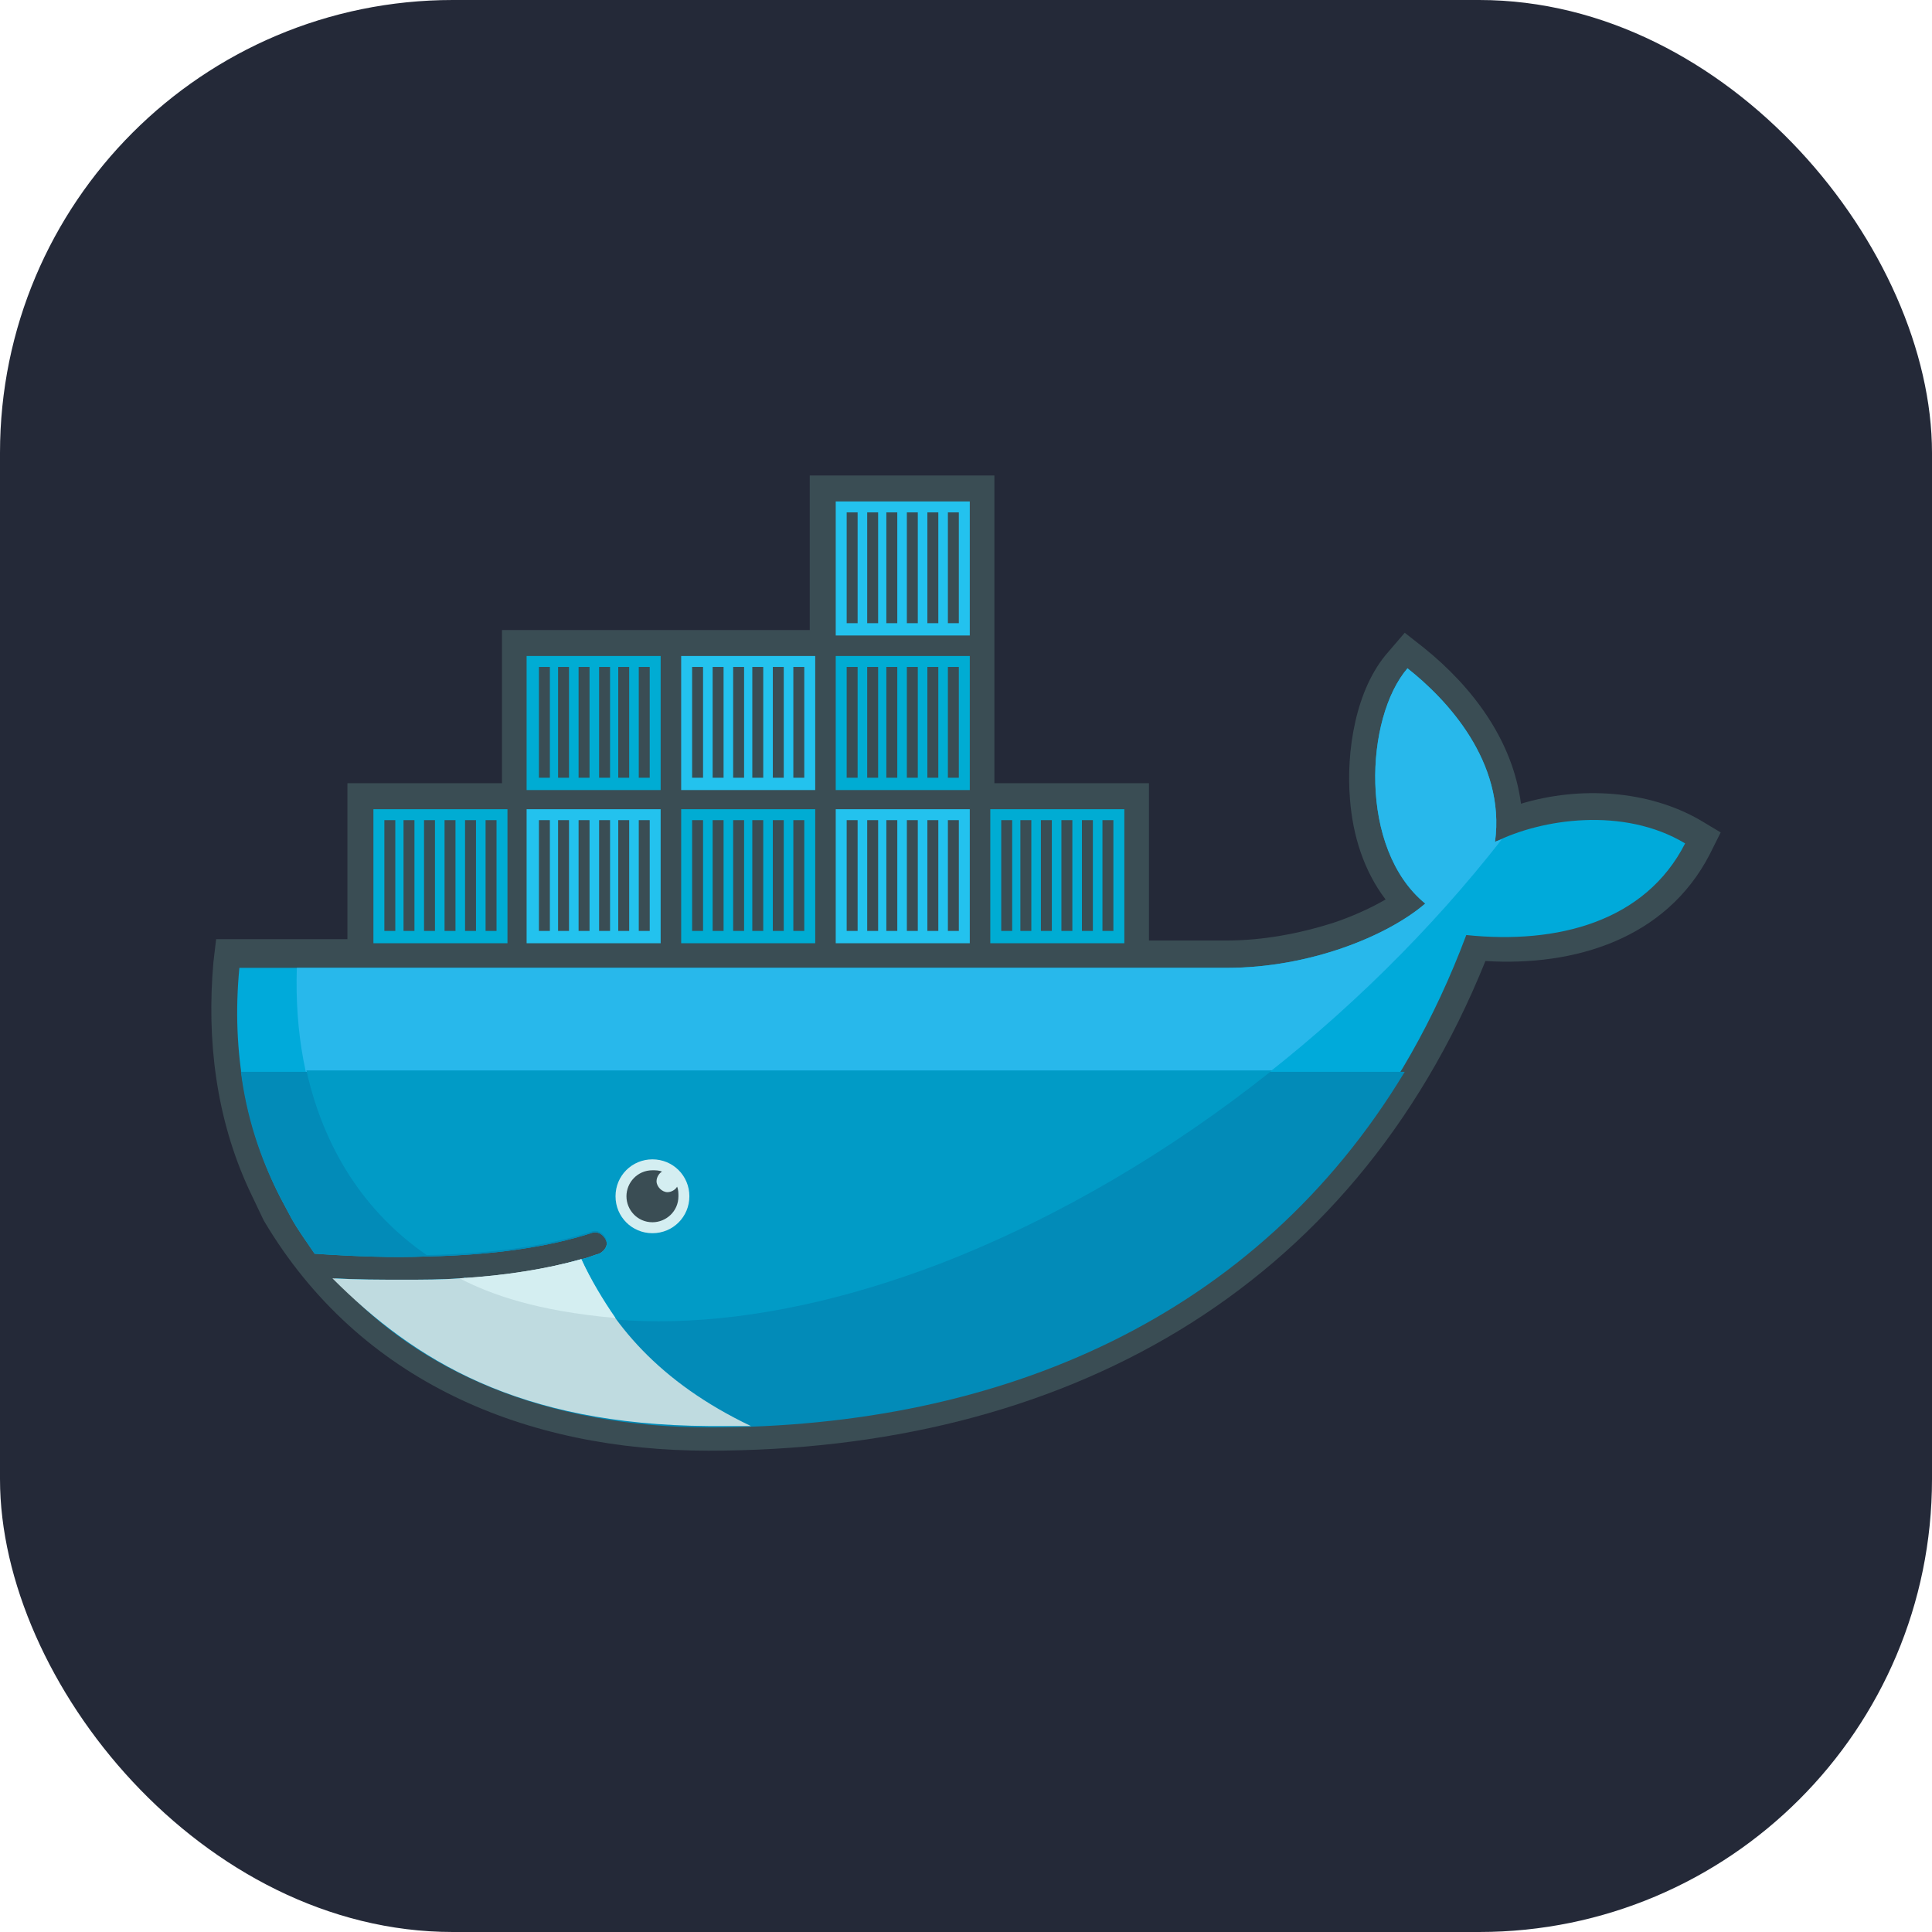 <svg width="256" height="256" viewBox="0 0 256 256" fill="none" xmlns="http://www.w3.org/2000/svg">
<g clip-path="url(#clip0_248_2322)">
<rect width="256" height="256" rx="60" fill="#242938"/>
<path fill-rule="evenodd" clip-rule="evenodd" d="M131.763 103.779H152.242V124.621H162.573C167.285 124.621 172.179 123.715 176.71 122.265C178.884 121.54 181.422 120.453 183.597 119.184C180.697 115.378 179.247 110.666 178.884 105.953C178.341 99.61 179.609 91.273 183.959 86.38L186.134 83.842L188.671 85.836C195.196 91.092 200.452 98.16 201.539 106.497C209.332 104.141 218.394 104.685 225.281 108.672L228 110.303L226.55 113.203C220.75 124.44 208.607 128.065 196.827 127.34C179.066 171.38 140.643 192.223 93.884 192.223C69.779 192.223 47.668 183.161 34.981 161.775L34.8 161.412L32.988 157.606C28.638 148.182 27.369 137.851 28.276 127.521L28.638 124.44H46.037V103.779H66.517V83.48H107.295V63H131.763V103.779Z" fill="#3A4D54"/>
<path d="M198.096 111.572C199.546 100.879 191.571 92.542 186.497 88.555C180.878 95.08 179.972 112.479 188.853 119.728C183.778 124.078 173.447 128.246 162.573 128.246H31.719C30.632 139.483 32.625 149.814 37.156 158.694L38.606 161.413C39.512 163.044 40.6 164.494 41.687 166.125C47.124 166.488 52.018 166.669 56.549 166.488C65.429 166.306 72.679 165.219 78.297 163.407C79.204 163.044 79.928 163.588 80.291 164.313C80.653 165.219 80.11 165.944 79.385 166.306C78.66 166.488 77.935 166.85 77.029 167.031C72.679 168.3 67.967 169.025 61.986 169.387H60.898C58.542 169.569 56.005 169.569 53.286 169.569C50.387 169.569 47.668 169.569 44.406 169.387C55.28 181.712 72.317 188.961 93.703 188.961C139.012 188.961 177.435 168.844 194.29 123.897C206.433 125.165 218.032 122.084 223.288 111.754C215.132 106.86 204.258 108.491 198.096 111.572Z" fill="#00AADA"/>
<path d="M198.096 111.572C199.546 100.879 191.571 92.542 186.497 88.555C180.878 95.08 179.972 112.479 188.853 119.728C183.778 124.078 173.447 128.246 162.573 128.246H39.331C38.787 145.464 45.131 158.513 56.549 166.306C65.429 166.125 72.679 165.038 78.297 163.225C79.204 162.863 79.928 163.407 80.291 164.132C80.653 165.038 80.11 165.763 79.385 166.125C78.66 166.306 77.935 166.669 77.029 166.85C72.679 168.119 67.604 169.025 61.623 169.387L61.442 169.206C76.847 177.181 99.14 176.999 124.876 167.213C153.511 156.157 180.334 135.133 199.002 111.21C198.64 111.391 198.277 111.391 198.096 111.572Z" fill="#28B8EB"/>
<path d="M31.9 141.838C32.625 147.819 34.438 153.438 37.156 158.694L38.606 161.412C39.512 163.043 40.6 164.493 41.687 166.124C47.124 166.487 52.018 166.668 56.549 166.487C65.43 166.306 72.679 165.218 78.297 163.406C79.204 163.043 79.928 163.587 80.291 164.312C80.653 165.218 80.11 165.943 79.385 166.306C78.66 166.487 77.935 166.849 77.029 167.03C72.679 168.299 67.604 169.205 61.623 169.568H60.898C58.542 169.749 56.005 169.749 53.468 169.749C50.568 169.749 47.668 169.749 44.587 169.568C55.461 181.892 72.679 189.142 94.065 189.142C132.85 189.142 166.56 174.461 186.134 142.02H31.9V141.838Z" fill="#028BB8"/>
<path d="M40.6 141.838C42.956 152.35 48.393 160.687 56.549 166.306C65.429 166.124 72.679 165.037 78.297 163.224C79.203 162.862 79.928 163.406 80.291 164.131C80.653 165.037 80.109 165.762 79.385 166.124C78.66 166.306 77.935 166.668 77.028 166.849C72.679 168.118 67.604 169.024 61.442 169.387C76.847 177.361 99.14 177.18 124.694 167.393C140.099 161.412 155.142 152.531 168.554 141.838H40.6Z" fill="#019BC6"/>
<path fill-rule="evenodd" clip-rule="evenodd" d="M49.48 107.223H67.242V124.984H49.48V107.223ZM50.93 108.673H52.38V123.353H50.93V108.673ZM53.468 108.673H54.918V123.353H53.468V108.673ZM56.186 108.673H57.636V123.353H56.186V108.673ZM58.905 108.673H60.355V123.353H58.905V108.673ZM61.623 108.673H63.073V123.353H61.623V108.673ZM64.342 108.673H65.792V123.353H64.342V108.673ZM69.779 86.924H87.54V104.686H69.779V86.924ZM71.41 88.374H72.86V103.055H71.41V88.374ZM73.948 88.374H75.397V103.055H73.948V88.374ZM76.666 88.374H78.116V103.055H76.666V88.374ZM79.385 88.374H80.835V103.055H79.385V88.374ZM81.922 88.374H83.372V103.055H81.922V88.374ZM84.641 88.374H86.091V103.055H84.641V88.374Z" fill="#00ACD3"/>
<path fill-rule="evenodd" clip-rule="evenodd" d="M69.779 107.223H87.541V124.984H69.779V107.223ZM71.41 108.673H72.86V123.353H71.41V108.673ZM73.948 108.673H75.398V123.353H73.948V108.673ZM76.666 108.673H78.116V123.353H76.666V108.673ZM79.385 108.673H80.835V123.353H79.385V108.673ZM81.922 108.673H83.372V123.353H81.922V108.673ZM84.641 108.673H86.091V123.353H84.641V108.673Z" fill="#23C2EE"/>
<path fill-rule="evenodd" clip-rule="evenodd" d="M90.259 107.223H108.021V124.984H90.259V107.223ZM91.709 108.673H93.159V123.353H91.709V108.673ZM94.428 108.673H95.878V123.353H94.428V108.673ZM97.146 108.673H98.596V123.353H97.146V108.673ZM99.684 108.673H101.134V123.353H99.684V108.673ZM102.402 108.673H103.852V123.353H102.402V108.673ZM105.121 108.673H106.571V123.353H105.121V108.673Z" fill="#00ACD3"/>
<path fill-rule="evenodd" clip-rule="evenodd" d="M90.259 86.924H108.021V104.686H90.259V86.924ZM91.709 88.374H93.159V103.055H91.709V88.374ZM94.428 88.374H95.878V103.055H94.428V88.374ZM97.146 88.374H98.596V103.055H97.146V88.374ZM99.684 88.374H101.134V103.055H99.684V88.374ZM102.402 88.374H103.852V103.055H102.402V88.374ZM105.121 88.374H106.571V103.055H105.121V88.374ZM110.739 107.223H128.501V124.984H110.739V107.223ZM112.189 108.673H113.639V123.353H112.189V108.673ZM114.908 108.673H116.358V123.353H114.908V108.673ZM117.445 108.673H118.895V123.353H117.445V108.673ZM120.164 108.673H121.613V123.353H120.164V108.673ZM122.882 108.673H124.332V123.353H122.882V108.673ZM125.601 108.673H127.051V123.353H125.601V108.673Z" fill="#23C2EE"/>
<path fill-rule="evenodd" clip-rule="evenodd" d="M110.739 86.924H128.5V104.686H110.739V86.924ZM112.189 88.374H113.639V103.055H112.189V88.374ZM114.907 88.374H116.357V103.055H114.907V88.374ZM117.445 88.374H118.894V103.055H117.445V88.374ZM120.163 88.374H121.613V103.055H120.163V88.374ZM122.882 88.374H124.332V103.055H122.882V88.374ZM125.6 88.374H127.05V103.055H125.6V88.374Z" fill="#00ACD3"/>
<path fill-rule="evenodd" clip-rule="evenodd" d="M110.739 66.444H128.5V84.206H110.739V66.444ZM112.189 67.894H113.639V82.575H112.189V67.894ZM114.907 67.894H116.357V82.575H114.907V67.894ZM117.445 67.894H118.894V82.575H117.445V67.894ZM120.163 67.894H121.613V82.575H120.163V67.894ZM122.882 67.894H124.332V82.575H122.882V67.894ZM125.6 67.894H127.05V82.575H125.6V67.894Z" fill="#23C2EE"/>
<path fill-rule="evenodd" clip-rule="evenodd" d="M131.219 107.223H148.98V124.984H131.219V107.223ZM132.669 108.673H134.119V123.353H132.669V108.673ZM135.206 108.673H136.656V123.353H135.206V108.673ZM137.925 108.673H139.374V123.353H137.925V108.673ZM140.643 108.673H142.093V123.353H140.643V108.673ZM143.362 108.673H144.812V123.353H143.362V108.673ZM146.08 108.673H147.53V123.353H146.08V108.673Z" fill="#00ACD3"/>
<path fill-rule="evenodd" clip-rule="evenodd" d="M86.453 153.619C89.172 153.619 91.346 155.794 91.346 158.513C91.346 161.231 89.172 163.406 86.453 163.406C83.734 163.406 81.56 161.231 81.56 158.513C81.56 155.794 83.734 153.619 86.453 153.619Z" fill="#D4EEF1"/>
<path fill-rule="evenodd" clip-rule="evenodd" d="M86.453 155.068C86.815 155.068 87.359 155.068 87.722 155.25C87.359 155.431 86.996 155.975 86.996 156.518C86.996 157.243 87.722 157.968 88.446 157.968C88.99 157.968 89.534 157.606 89.715 157.243C89.896 157.606 89.896 158.149 89.896 158.512C89.896 160.506 88.265 161.955 86.453 161.955C84.459 161.955 83.009 160.324 83.009 158.512C83.009 156.7 84.459 155.068 86.453 155.068Z" fill="#3A4D54"/>
<path d="M99.502 188.96C87.359 183.161 80.835 175.367 77.029 166.849C72.498 168.118 67.061 169.024 60.899 169.386C58.542 169.568 56.005 169.568 53.468 169.568C50.387 169.568 47.306 169.568 44.044 169.386C54.918 180.261 68.692 188.779 93.884 188.96H99.502Z" fill="#BFDBE0"/>
<path d="M81.56 174.642C79.928 172.286 78.297 169.568 77.029 166.849C72.498 168.118 67.061 169.024 60.898 169.386C65.067 171.561 71.229 173.736 81.56 174.642Z" fill="#D4EEF1"/>
</g>
<defs>
<clipPath id="clip0_248_2322">
<rect width="256" height="256" fill="white"/>
</clipPath>
</defs>
</svg>
